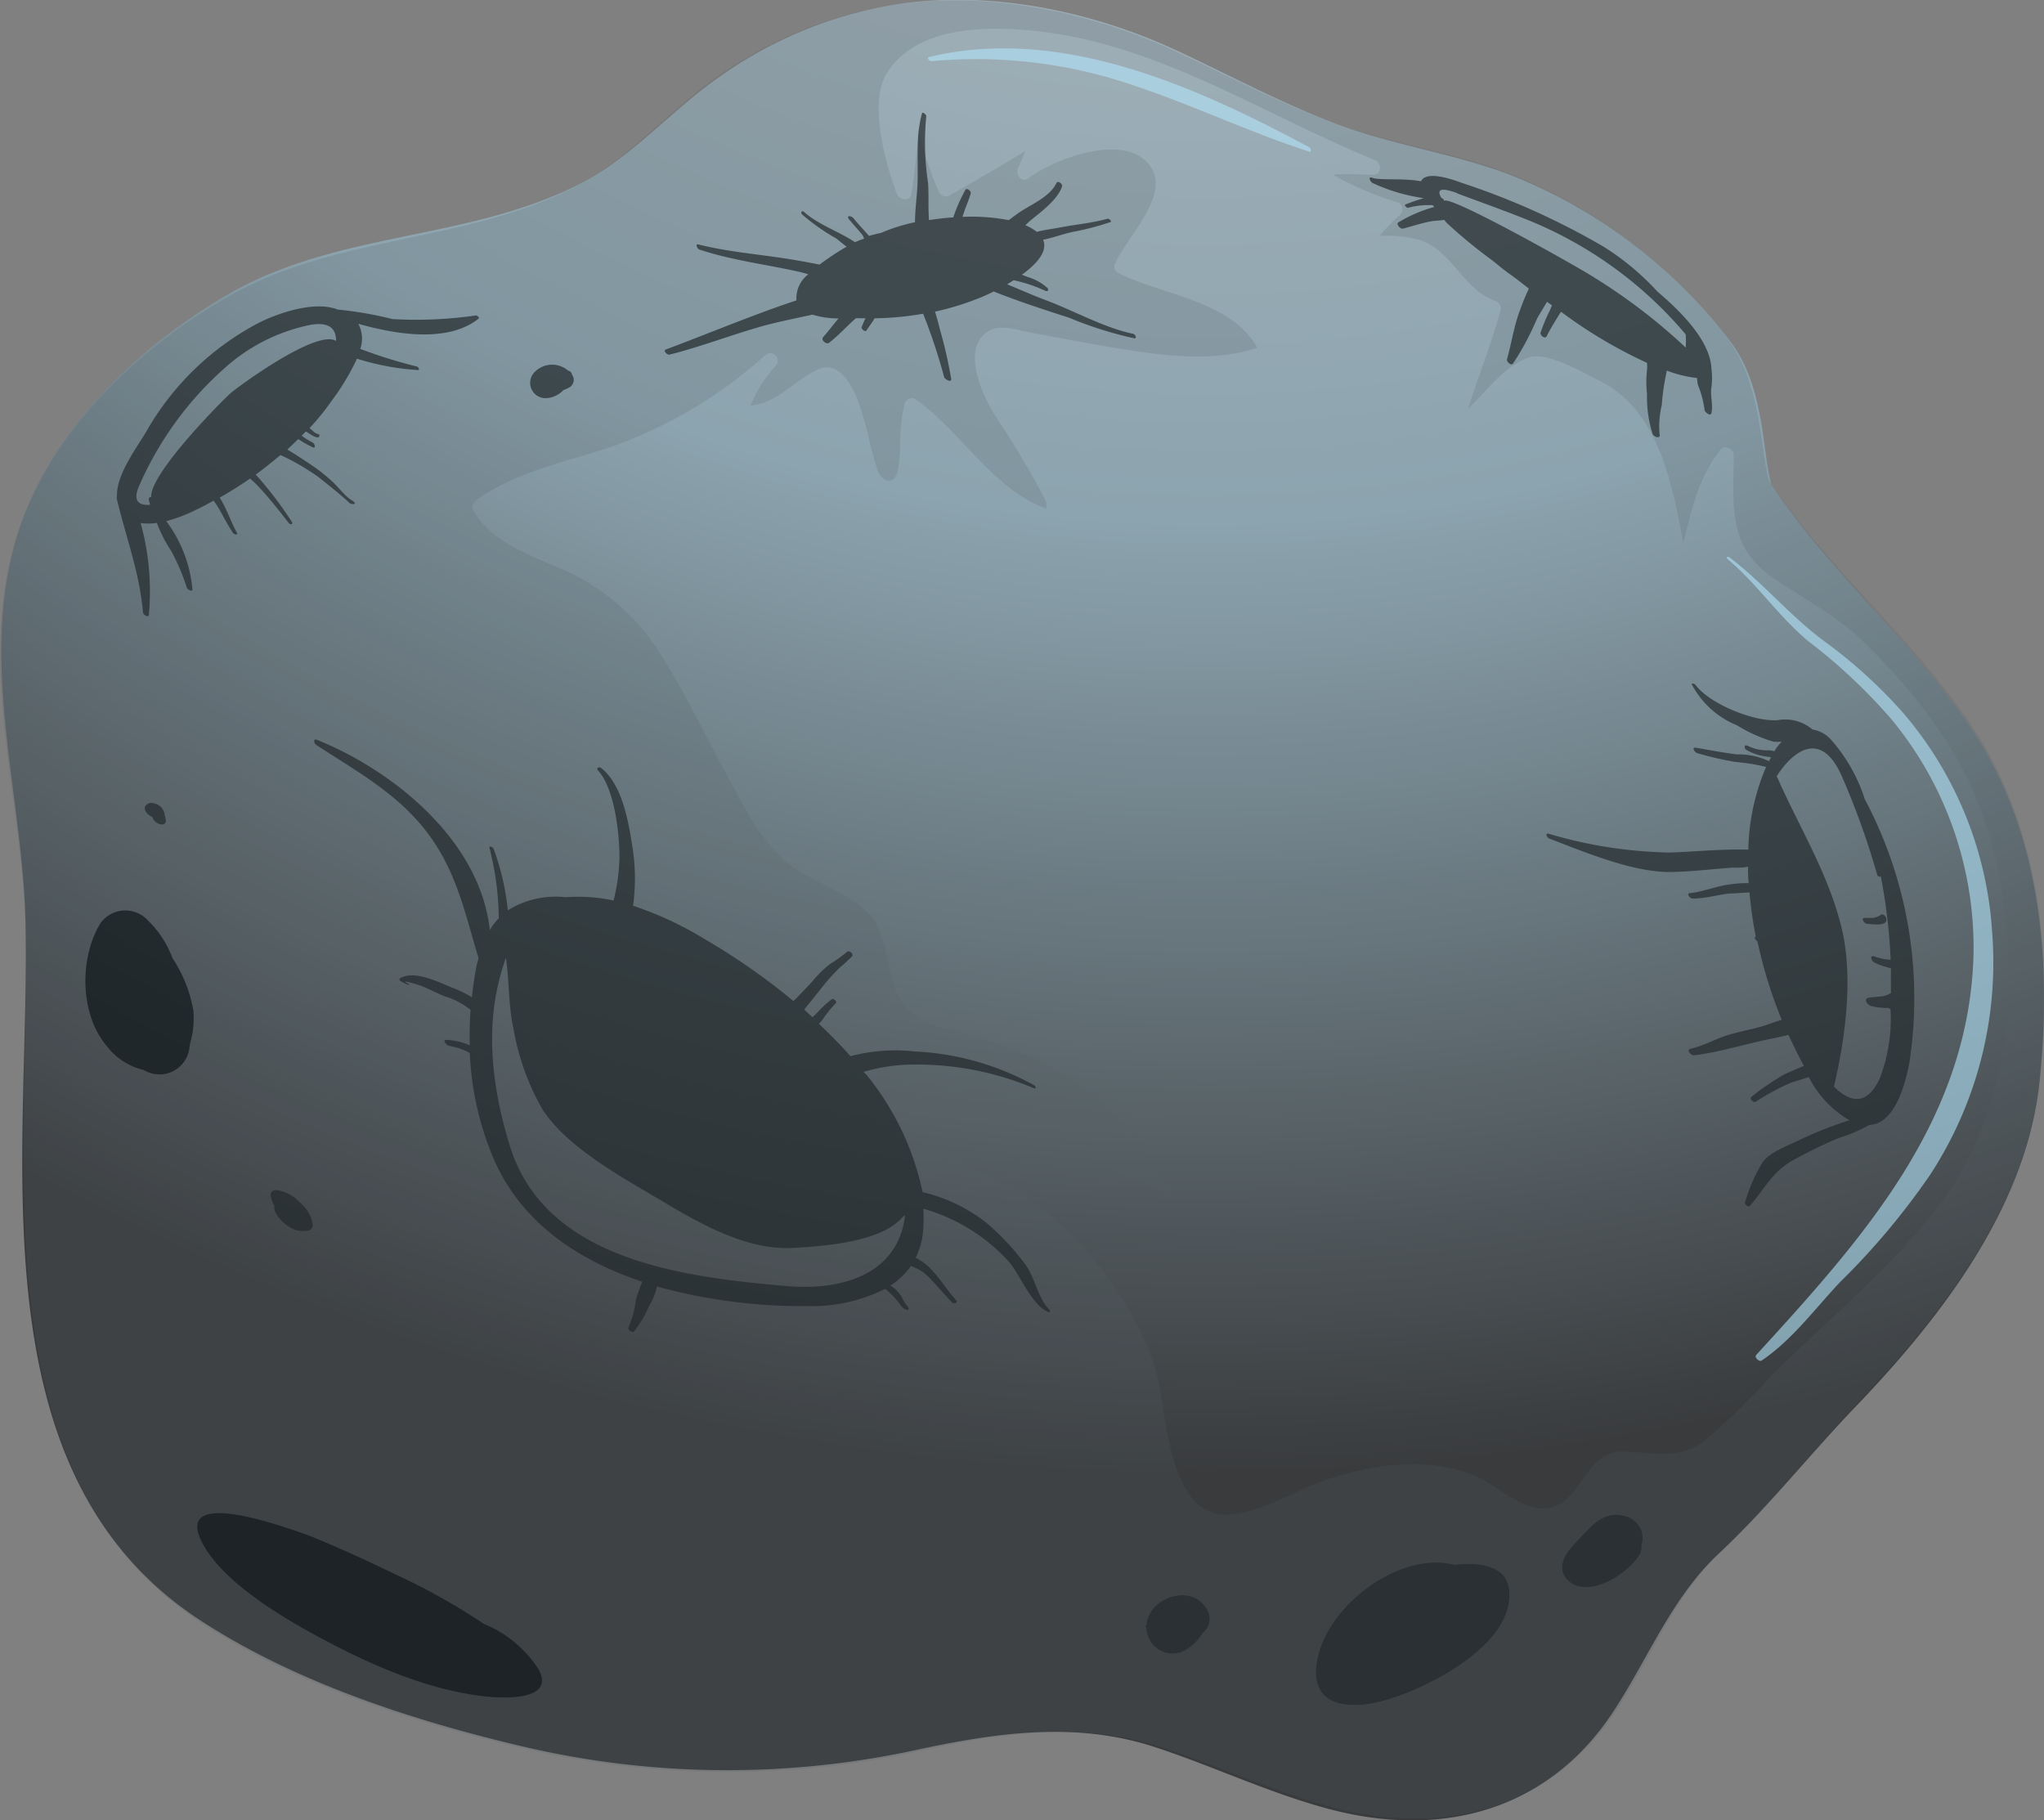 <svg xmlns="http://www.w3.org/2000/svg" xmlns:xlink="http://www.w3.org/1999/xlink" viewBox="0 0 156.37 139.26"><rect x="0" y="0" width="156.37" height="139.26" fill="#808080" stroke="none"/><defs><style>.cls-1{isolation:isolate;}.cls-2{fill:url(#radial-gradient);}.cls-3{fill:#576065;opacity:0.2;mix-blend-mode:multiply;}.cls-4{fill:#b3e4fa;opacity:0.6;mix-blend-mode:screen;}.cls-5,.cls-8{fill:#22292c;}.cls-5,.cls-6,.cls-7{opacity:0.7;}.cls-6{fill:#0f1619;}</style><radialGradient id="radial-gradient" cx="5180.39" cy="-6039.46" r="367.39" gradientTransform="matrix(-0.51, 0, 0, 0.51, 2734.26, 3005.67)" gradientUnits="userSpaceOnUse"><stop offset="0" stop-color="#e3f3fc"></stop><stop offset="0.22" stop-color="#aeb7bd"></stop><stop offset="0.61" stop-color="#8ca4af"></stop><stop offset="1" stop-color="#393b3d"></stop></radialGradient></defs><g class="cls-1"><g id="Layer_2" data-name="Layer 2"><g id="Layer_1-2" data-name="Layer 1"><path class="cls-2" d="M15.28,123.93c7.29,4.77,16.33,7.71,24.77,9.69a68.32,68.32,0,0,0,30.51.15c6-1.26,11.89-2.06,17.84-.1,4.41,1.45,8.64,3.47,13.12,4.68,8.66,2.35,16.9.25,21.94-7.47,2.62-4,4.44-8.67,8-12,3.74-3.5,6.88-7.49,10.41-11.18C148.31,101,154.93,92.54,156,83c1-9.35.19-19.36-5.25-27.35-4.57-6.72-10.84-11.91-15.25-18.6-.14-.59-.25-1.18-.34-1.79-.43-3.15-.82-6.62-2.85-9.21a39.24,39.24,0,0,0-17.22-12.84c-4.16-1.5-8.59-2.15-12.72-3.68S94.22,5.83,90.18,3.94C83.25.68,74.76-1,67.17.59A32,32,0,0,0,55,5.91c-3.67,2.56-6.66,6.14-10.69,8.19-8.47,4.3-18.3,3.56-26.67,8.31C10.49,26.49,3.73,33,1.29,41.05c-2.91,9.64.43,19.66.66,29.46C2.34,88.07-2.15,112.53,15.28,123.93Z"></path><path class="cls-3" d="M15.58,124.28C22.9,129,32,131.89,40.4,133.83a68.36,68.36,0,0,0,30.52,0c6-1.29,11.87-2.13,17.84-.2,4.41,1.43,8.65,3.42,13.14,4.62,8.67,2.29,16.89.14,21.89-7.6,2.6-4,4.4-8.7,7.92-12,3.72-3.52,6.84-7.53,10.35-11.24,6.42-6.79,13-15.24,14-24.82,1-9.36.08-19.37-5.39-27.33-4.61-6.7-10.91-11.85-15.36-18.51a18.21,18.21,0,0,1-.34-1.79c-.45-3.15-.87-6.61-2.91-9.19A39.21,39.21,0,0,0,114.74,13c-4.17-1.47-8.6-2.1-12.74-3.61S93.87,5.74,89.82,3.87C82.87.66,74.38-.94,66.79.65A32.14,32.14,0,0,0,54.67,6C51,8.62,48,12.22,44,14.28c-8.45,4.35-18.29,3.66-26.63,8.46C10.25,26.86,3.53,33.37,1.14,41.47c-2.86,9.66.54,19.66.81,29.46C2.45,88.48-1.91,113,15.58,124.28Zm20.82-86c2.92-2.09,6.51-2.87,9.88-3.93a34.94,34.94,0,0,0,12.27-7.18.57.57,0,0,1,.81.8,9.65,9.65,0,0,0-1.94,3.07c2.14-.24,3.22-1.88,5.16-2.77,1.23-.56,2.08.45,2.62,1.42,1,1.91,1.23,4.21,1.93,6.25.33,1,1.32,1.2,1.55.09a14,14,0,0,0,.19-2.15,12.2,12.2,0,0,1,.34-3,.57.57,0,0,1,.83-.34c3.55,2.52,5.86,6.85,10,8.37a4.73,4.73,0,0,0,0-.52,67.43,67.43,0,0,0-3.92-6.61c-.93-1.49-2.68-5.17-.48-6.47.84-.49,2.07-.09,2.95.08q2.7.52,5.4,1c3.78.64,8.42,1.5,12.19.21-2-3.6-7.2-4-10.65-5.72a.55.55,0,0,1-.26-.64c.82-2,4.45-5.39,2.64-7.65-2-2.48-7.29-.4-9.25,1.05-.52.38-1-.32-.78-.78s.37-.87.56-1.31c-1.91,1.17-3.85,2.29-5.79,3.4a.57.57,0,0,1-.78-.2,22.48,22.48,0,0,1-1.62-5,43.69,43.69,0,0,1-.53,5.09c-.11.61-.91.47-1.1,0-.86-2.22-2.19-7-.78-9.24,2-3.2,6.4-3.55,9.83-3.36,10.14.56,18.39,6.28,27.5,10,.56.23.55,1.13-.14,1.12-1,0-2.05-.09-3.06,0a24.07,24.07,0,0,0,4.86,2.09.58.58,0,0,1,.26,1,15.67,15.67,0,0,0-1.56,1.6,9.79,9.79,0,0,1,2.95.27c2.52.68,3.44,3.83,5.92,4.71a.58.58,0,0,1,.4.7c-.69,2.56-1.7,5-2.48,7.53,1.45-1.37,2.63-3.11,4.5-3.87,1.45-.6,4.2,1.09,5.47,1.7,4.55,2.21,5.6,7.73,6.49,12.44.63-2.52,1.17-5.05,2.85-7.13.32-.4,1-.07,1,.4,0,3.82-.53,7,3,9.39,2.32,1.6,4.87,2.9,6.9,4.88,3.88,3.77,7.38,8.17,9.16,13.34a35.81,35.81,0,0,1,1.57,6.6c1.11,7.72,0,16.53-4.73,22.94-3.64,4.91-8.71,9-13,13.28a57.28,57.28,0,0,1-5.14,5c-1.93,1.48-4,.88-6.17.81-3-.09-3.15,3.92-5.77,4.32-2,.3-3.82-1.71-5.59-2.45-3.57-1.49-7.49-.93-11.06.18-2.61.81-5,2.56-7.74,2.78-4.64.37-4.81-7.75-5.51-10.54C86.88,99,80.72,91.5,74.35,89.51a.57.57,0,0,1,0-1.1c5.22-1.69,10.33.86,15.09,3-2.81-6.92-9.66-11.1-16.78-12.65-2.52-.56-4-1.68-4.52-4.23-.51-2.25-.6-4.13-2.74-5.55-1.49-1-3.18-1.57-4.67-2.61-2.4-1.67-3.79-4.64-5.15-7.13-1.79-3.26-3.36-6.66-5.41-9.77a16.83,16.83,0,0,0-7.94-6.24c-2.23-1-4.72-1.95-6-4.12A.58.58,0,0,1,36.4,38.32Z"></path><path class="cls-4" d="M132.31,42.64c2.63,2,4.66,4.52,7.34,6.48a37.45,37.45,0,0,1,6,5.48,28.51,28.51,0,0,1,6.75,16.68,29.68,29.68,0,0,1-4.74,18.59,55.35,55.35,0,0,1-6.9,8.22c-1.94,2.06-3.65,4.41-6,6-.18.11-.57-.25-.41-.43,8.07-8.83,16.15-17.76,16.62-30.34a27.45,27.45,0,0,0-6.24-18.26,42.59,42.59,0,0,0-6.38-6c-2.28-1.89-3.89-4.35-6.13-6.24C132,42.67,132.13,42.51,132.31,42.64Z"></path><path class="cls-5" d="M105,14a14.09,14.09,0,0,0,3.92,1.16,14.28,14.28,0,0,0-1.39.48c-.15,0,.07.27.17.26a6.13,6.13,0,0,1,1.58-.21l.31,0,.14.14A11,11,0,0,0,107,17c-.25.12.13.54.33.49.72-.18,1.43-.43,2.16-.56.29-.05.64-.05,1-.11a1.49,1.49,0,0,0,.23.27,37.65,37.65,0,0,0,3.5,2.87c.42.35.84.7,1.27,1s1,.75,1.47,1.12a17.22,17.22,0,0,0-.67,1.63c-.47,1.23-.65,2.52-1,3.77-.06.18.32.53.46.33a21.16,21.16,0,0,0,1.8-3.35c.21-.43.53-.9.8-1.37l.38.27c-.06.14-.12.29-.18.42a12.63,12.63,0,0,0-.69,1.66c-.07.21.34.52.46.29.29-.58.62-1.11.95-1.65l.15-.23A36.37,36.37,0,0,0,126,27.76a3.37,3.37,0,0,1,0,.55,7.92,7.92,0,0,0,0,1.82,9.37,9.37,0,0,0,.43,3.08c.1.21.63.41.53,0a7,7,0,0,1,.17-2.23,17,17,0,0,1,.26-2q.07-.33.12-.63a9.46,9.46,0,0,0,2.32.57,2.35,2.35,0,0,0,.07.54,7.68,7.68,0,0,1,.5,1.88c0,.18.46.55.53.26.14-.66-.11-1.33,0-2a5.22,5.22,0,0,0,0-1.37s0,0,0,0c-.08-2.08-2.17-4.26-4.13-5.92a19.85,19.85,0,0,0-4.11-3.43A56.33,56.33,0,0,0,111.86,14c-.68-.25-2.74-1-3.15-.13-1.29-.26-3.14-.06-3.71-.26C104.67,13.45,104.76,13.84,105,14Zm6.54.82c1.71.63,3.43,1.25,5.12,1.92a31,31,0,0,1,12.24,8.77l.06.08a7.57,7.57,0,0,1,0,1,44,44,0,0,0-7-5.36c-.71-.5-11.18-6.42-11.48-5.85,0-.09-.1-.22-.2-.22C109.91,14.55,110.11,14.27,111.49,14.78Z"></path><path class="cls-5" d="M106,130.06c3.2-.9,9.82-4.24,9.46-8.35-.16-1.89-2.14-2.23-4.15-2l-.06,0c-4.1-1.07-9.57,3-10.44,7.1C100,130.42,102.92,130.94,106,130.06Z"></path><path class="cls-5" d="M24.21,57c3.15,2.06,6.36,3.78,8.64,6.92,2.11,2.89,2.74,6,3.75,9.35,0,.18-.09.36-.13.56-.16.81-.28,1.63-.37,2.46a8.83,8.83,0,0,0-1.4-.69c-1.07-.42-3-1.44-4.1-.75-.08.05,0,.15,0,.18a3.91,3.91,0,0,0,.65.32c.07,0,.06-.07,0-.09-.87-.44.92.14.73.08a6.3,6.3,0,0,1,.72.28c.45.2.89.43,1.35.61A5.56,5.56,0,0,1,36,77.26h0c-.07.9-.08,1.8-.06,2.71a5,5,0,0,0-1.79-.42c-.33,0,0,.38.13.43.34.09.7.15,1,.27a4,4,0,0,1,.66.31,23.19,23.19,0,0,0,1.84,8.12c2.09,4.82,6.4,7.72,11.32,9.36,0,.09,0,.18-.08.28-.11.38-.3.76-.38,1.15a7,7,0,0,1-.56,2.06c-.1.17.29.47.43.32a8.39,8.39,0,0,0,1.17-2,4.16,4.16,0,0,0,.57-1.43,42.28,42.28,0,0,0,11.63,1.5,12.53,12.53,0,0,0,5.84-1.32,7.23,7.23,0,0,1,1,1c.16.22.35.54.64.6a.14.14,0,0,0,.13,0h0c.08-.14-.06-.25-.13-.35a2.33,2.33,0,0,1-.31-.5,2.37,2.37,0,0,0-.94-1,5.79,5.79,0,0,0,1.58-1.5,4.78,4.78,0,0,1,.93.47,7.13,7.13,0,0,1,.84.81c.45.5.88,1,1.37,1.5.19.19.49,0,.28-.2-.64-.71-1.12-1.52-1.77-2.21a4.12,4.12,0,0,0-1.29-1,5.64,5.64,0,0,0,.59-2.38,12.54,12.54,0,0,0,0-1.37,14,14,0,0,1,6.56,4.07c.8.92,1.74,3.34,3,3.83.17.07.15-.12.07-.2-.82-.76-1.13-2.51-1.84-3.45a19.24,19.24,0,0,0-3-3.2,12.52,12.52,0,0,0-4.85-2.32,21.11,21.11,0,0,0-4.31-9L66.06,82a13.72,13.72,0,0,1,3.37-.55,23,23,0,0,1,9.66,1.8c.2.08.16-.17,0-.24A20.87,20.87,0,0,0,70,80.44a13.45,13.45,0,0,0-4.94.36c-.76-.87-1.57-1.68-2.41-2.47a4.47,4.47,0,0,0,.29-.35,9,9,0,0,1,1-1.23c.13-.12-.17-.4-.3-.31a7.59,7.59,0,0,0-1.09,1c-.13.13-.26.26-.4.38l-.63-.59.22-.27c.41-.5.81-1,1.21-1.51A15.71,15.71,0,0,1,64.27,74a10.52,10.52,0,0,0,.92-.85c.13-.17-.23-.49-.39-.33a11.47,11.47,0,0,1-1.26.9,7.93,7.93,0,0,0-1.26,1.2c-.38.44-.79.85-1.19,1.28-.12.13-.26.25-.39.38a50.1,50.1,0,0,0-6.78-4.73,26.41,26.41,0,0,0-5.49-2.56,15.21,15.21,0,0,0,0-4.18c-.31-2-.74-5-2.43-6.35-.17-.14-.43,0-.24.19,1.26,1.4,1.62,4.78,1.63,6.54a14.7,14.7,0,0,1-.45,3.4,12.74,12.74,0,0,0-3.66-.25,6.89,6.89,0,0,0-4.43,1,19.11,19.11,0,0,0-1.09-4.71c-.05-.13-.38-.27-.31-.05a22.81,22.81,0,0,1,.71,5.37,4.55,4.55,0,0,0-.69.9C36.74,64.36,30.19,59,24.26,56.6,23.94,56.47,24,56.86,24.21,57Zm14,17.9c.12-.48.29-1.05.49-1.63.27,1.75.19,3.7.58,5.4a18.63,18.63,0,0,0,2.23,6.21c1.86,2.89,6.06,5.17,8.95,6.89s6.55,3.89,10.18,3.7c2.06-.12,6.73-.38,8.41-2.36l.19-.14c-.53,4.54-4.85,5.77-9,5.42-7.81-.68-18.4-1.91-21.19-10.59C37.75,83.67,37.1,79.11,38.22,74.87Z"></path><path class="cls-5" d="M8.94,38.18c.7,2.93,1.73,5.61,2,8.66,0,.19.44.47.45.17a19.59,19.59,0,0,0-.63-7A4.08,4.08,0,0,0,12,40a10.33,10.33,0,0,0,1.08,2.12,15.75,15.75,0,0,1,1.21,2.84c.05.14.47.37.43.11a10.2,10.2,0,0,0-2-5.2A12.12,12.12,0,0,0,15,39c.45-.21.89-.45,1.34-.7a6.84,6.84,0,0,1,.47.72c.32.58.63,1.17,1,1.73.09.15.44.22.31,0-.45-.81-.78-1.84-1.31-2.68.78-.45,1.56-.93,2.32-1.46a7.51,7.51,0,0,1,.65.62c.83.88,1.57,1.83,2.31,2.78.12.16.37.1.23-.1a29.82,29.82,0,0,0-2.49-3.31l-.27-.29c.65-.47,1.29-1,1.9-1.5a17.75,17.75,0,0,1,2.95,1.72c.72.58,1.46,1.16,2.15,1.78.2.19.23.25.48.25s0-.18,0-.21c-.57-.29-1.08-1-1.56-1.46a13.66,13.66,0,0,0-1.63-1.3c-.6-.4-1.23-.82-1.87-1.2l.84-.8a7.84,7.84,0,0,0,1.09.62c.29.13.17-.28,0-.36a5,5,0,0,1-.83-.52l.33-.33c.43.31.92.6,1,.39s0-.14-.11-.17c.09,0-.07-.05-.08-.05a1.22,1.22,0,0,1-.19-.12l-.35-.3a19.07,19.07,0,0,0,1.73-2.14,18.09,18.09,0,0,0,1.9-3.17,19.41,19.41,0,0,0,4.67.87c.18,0,0-.27-.12-.28a36.71,36.71,0,0,1-4.3-1.34,2.38,2.38,0,0,0-.15-1.92c3,.85,6.87,1.45,9.2-.39.11-.09-.12-.25-.19-.25a31.82,31.82,0,0,1-6.39.28,29,29,0,0,0-4.2-.73c-1.78-.7-4.58.29-6,1A21.24,21.24,0,0,0,11.2,33c-.68,1.17-2.31,3.29-2.25,4.94A.46.46,0,0,0,8.94,38.18ZM10.72,37a25.82,25.82,0,0,1,6.81-9.14,13.92,13.92,0,0,1,6.18-3c1.56-.28,2,.35,2,1.22-1.44-.89-7.09,3.2-8,3.94-.56.46-6.28,6.22-6.14,8l-.09,0a.21.21,0,0,0-.08.26c0,.08.06.22.08.34C10.58,38.68,10.09,38.31,10.72,37Z"></path><path class="cls-5" d="M50.93,26.74c3.37-1.26,6.65-2.65,10-3.76a2.31,2.31,0,0,1,.91-2l-.59-.16c-2.58-.59-5.23-.89-7.75-1.73-.16-.05-.34-.46-.07-.39,2.21.56,4.51.74,6.75,1.09.84.13,1.68.29,2.52.45a20,20,0,0,1,2.07-1.37c-.32-.23-.62-.5-.82-.64a15.58,15.58,0,0,1-2.58-1.82c-.17-.17,0-.34.16-.18,1.14,1,2.63,1.46,3.88,2.3a5.34,5.34,0,0,1,.7-.27L66,18c-.32-.38-.65-.76-1-1.16s.13-.35.3-.14c.37.47.79.89,1.18,1.35a9.32,9.32,0,0,1,.91-.23A13.63,13.63,0,0,1,70,17c0-.92.14-1.91.18-2.71.1-1.85-.15-3.8.35-5.6,0-.18.35.06.33.21A20.84,20.84,0,0,0,71,14c.06.94,0,1.9.07,2.84q.93-.15,1.86-.21a12.37,12.37,0,0,1,.91-2.08c.09-.23.48.06.42.26-.11.37-.25.73-.4,1.1-.08.22-.15.45-.23.68a15.3,15.3,0,0,1,3.54.25l.72-.53c.93-.65,2.43-1.23,2.93-2.31.11-.22.49.07.43.26-.33,1-1.56,1.91-2.37,2.57-.15.12-.29.26-.44.4a3.72,3.72,0,0,1,.88.51c.56-.16,1.18-.22,1.73-.33,1.24-.24,2.47-.34,3.69-.68.13,0,.35.21.21.26a21.27,21.27,0,0,1-2.82.74c-.77.15-1.55.46-2.33.61.38.88-.49,1.86-1.63,2.68.14.05.29.1.42.16a3.94,3.94,0,0,1,1.54.85c.15.17,0,.3-.18.21a11.1,11.1,0,0,0-2.4-.8l-.5.31c1,.41,2,.86,3,1.23,2.08.78,4.44,2.1,6.61,2.55.16,0,.38.38.11.35a29.28,29.28,0,0,1-5-1.58c-1.93-.62-3.86-1.25-5.75-2-.23.12-.46.22-.65.31a20.94,20.94,0,0,1-3.84,1.23c.14.44.26.89.37,1.34A34.12,34.12,0,0,1,72.77,29c0,.31-.5,0-.54-.15A43.37,43.37,0,0,0,70.62,24a23.18,23.18,0,0,1-3.71.35c-.18.32-.43.62-.62.93-.1.15-.43-.12-.37-.27s.19-.45.29-.66a2.81,2.81,0,0,0-.29,0,3.37,3.37,0,0,0-.45,0c-.16.15-.33.29-.47.43-.51.49-1,1-1.57,1.44-.2.17-.64-.2-.47-.41.41-.47.81-1,1.19-1.45a6.91,6.91,0,0,1-2-.29c-1.3.29-2.6.54-3.86.89-2.37.67-4.69,1.57-7.07,2.17C51,27.16,50.73,26.81,50.93,26.74Z"></path><path class="cls-6" d="M15.59,118.24c1.66,2.92,6.05,5.52,8.94,7.07,3.84,2.06,8.24,4,12.62,4.47,1.37.15,5.37.34,4.05-2.08A9.07,9.07,0,0,0,37,124.22a48.76,48.76,0,0,0-6.8-3.8c-2.19-1.07-4.42-2.08-6.69-3C22.07,116.94,12.88,113.48,15.59,118.24Z"></path><g class="cls-7"><path class="cls-8" d="M118.5,64.14c2.6,1,6.22,2.52,9.07,2.57,1.63,0,3.3-.22,4.93-.33.51,0,.9,0,1.23-.08,0,.42,0,.84.05,1.26a9.51,9.51,0,0,0-1.78.15c-.92.17-1.8.52-2.73.62-.27,0,0,.42.23.41,1,0,1.89-.29,2.85-.39.49,0,1-.06,1.49-.08a31.6,31.6,0,0,0,.48,3.38s0,0,0,0c-.18.06,0,.28.13.37a34.79,34.79,0,0,0,1.86,6c-.63.18-1.26.44-1.8.58-.82.21-1.66.37-2.47.63s-1.78.8-2.71,1c-.33.07,0,.52.27.5,1.8-.21,3.66-.79,5.45-1.17q.88-.18,1.77-.39c.1.21.19.41.29.61.25.52.55,1.13.89,1.76l-1.42.61A19.47,19.47,0,0,0,134,83.9c-.21.13.13.48.31.39A18.83,18.83,0,0,1,137,82.83l1.38-.43a8,8,0,0,0,3.14,3.32c-.19,0-.35.08-.42.11a28.77,28.77,0,0,0-3.52,1.42c-.79.39-2.28.93-2.78,1.73a12.86,12.86,0,0,0-1.3,3c-.05.15.24.41.37.27,1.14-1.31,1.72-2.64,3.34-3.51a35.59,35.59,0,0,1,3.4-1.66A12.11,12.11,0,0,0,143,86.06c2-.06,2.79-3.27,3.07-4.76a32.48,32.48,0,0,0-3.41-20.16,12.66,12.66,0,0,0-2.52-4.48,2.4,2.4,0,0,0-1.48-.85,3.2,3.2,0,0,0-2.64-.72c-1.79.16-5.24-1.23-6.32-2.71-.06-.08-.34-.15-.26,0a6.77,6.77,0,0,0,3.45,3.11,11.25,11.25,0,0,0,2.79,1.25,4.4,4.4,0,0,0,.62,0,4.55,4.55,0,0,0-.56.73,1.53,1.53,0,0,0-.49-.07,3.26,3.26,0,0,1-1.53-.34c-.3-.15-.33.19-.1.32a4.12,4.12,0,0,0,1.12.43c.25.06.5.08.74.12l-.15.3a5.49,5.49,0,0,0-2.44-.52c-1.06-.12-2.12-.34-3.17-.51-.33-.06-.07.37.13.42a26.46,26.46,0,0,0,2.9.67,15.48,15.48,0,0,1,2.36.38A16.85,16.85,0,0,0,133.75,65c-2.05-.06-4,.15-6,.22a34.53,34.53,0,0,1-9.28-1.44C118.16,63.7,118.36,64.09,118.5,64.14Zm17.41-4.74c1.27-2,3.43-3.6,5,0a59.23,59.23,0,0,1,2.7,7.53c0,.09.25.21.27.09a43.72,43.72,0,0,1,.76,6.4,4,4,0,0,1-1.24-.25c-.41-.14-.23.36,0,.47a6.23,6.23,0,0,0,1.26.43c0,.66,0,1.3,0,1.92l-.05,0c-.5.35-1.2.21-1.76.37h0a.19.19,0,0,0-.09.24.6.6,0,0,0,.42.37,5.1,5.1,0,0,0,1.3.14h0a.28.28,0,0,0,.15.08,12.93,12.93,0,0,1-.79,5.23c-1,2.27-2.35,1.89-3.54.71.87-3.71,1.48-8.27.62-12-1-4.22-3.18-7.66-4.91-11.56A.64.64,0,0,0,135.91,59.4Z"></path><path class="cls-8" d="M142.62,70.22c.23,0,.45,0,.68,0a1.39,1.39,0,0,0,.61-.25c.15-.08.34.11.38.24.24.72-1.12.48-1.47.46C142.63,70.67,142.34,70.22,142.62,70.22Z"></path></g><path class="cls-5" d="M87.71,124.31h0c.13-2,3.26-3.2,4.52-1.35a1.41,1.41,0,0,1-.26,2,3.52,3.52,0,0,1-1.59,1.42,2,2,0,0,1-2.56-1.24,1.85,1.85,0,0,1-.11-.55C87.65,124.46,87.61,124.36,87.71,124.31Z"></path><path class="cls-5" d="M120.56,118c1.06-1.11,2.07-2.53,3.79-2a1.72,1.72,0,0,1,1.21,2.25,1,1,0,0,1-.12.65c-.87,1.47-3.8,3.39-5.4,2.08C118.93,120,119.79,118.76,120.56,118Z"></path><path class="cls-5" d="M21.22,91.05a3.05,3.05,0,0,1,1.71.93,2.76,2.76,0,0,1,1,1.7.43.43,0,0,1-.24.43,1.89,1.89,0,0,1-1.61-.29c-.43-.26-1.2-1-1.09-1.57a2.88,2.88,0,0,1-.25-.62C20.61,91.24,20.84,91,21.22,91.05Z"></path><path class="cls-6" d="M7.69,70.62a2.34,2.34,0,0,1,3.63-.2,7.71,7.71,0,0,1,1.87,2.87,10.57,10.57,0,0,1,1.6,4,6.57,6.57,0,0,1-.24,2.49l-.06.4A2.31,2.31,0,0,1,11,81.86,5,5,0,0,1,8.15,80C6.1,77.58,6.06,73.27,7.69,70.62Z"></path><path class="cls-5" d="M11.14,61.63a.59.59,0,0,1,.66-.17,1,1,0,0,1,.8.9,2.72,2.72,0,0,1,.09.43c0,.22-.2.31-.38.28a.9.9,0,0,1-.61-.45.73.73,0,0,1,0-.09l-.15-.08C11.25,62.3,10.94,61.93,11.14,61.63Z"></path><path class="cls-5" d="M40.83,28.54a1.87,1.87,0,0,1,2.64-.18c.11,0,.3.16.27.28v0a.66.66,0,0,1-.19,1,2.28,2.28,0,0,1-.45.2,1.89,1.89,0,0,1-1.35.62A1.17,1.17,0,0,1,40.83,28.54Z"></path><path class="cls-4" d="M71.08,4.36c10-2.4,20.32,2.2,29.05,6.89.18.1.24.44,0,.34C95.52,10.1,91.17,8,86.57,6.48a37.15,37.15,0,0,0-15.32-1.8C71.1,4.69,70.86,4.41,71.08,4.36Z"></path></g></g></g></svg>